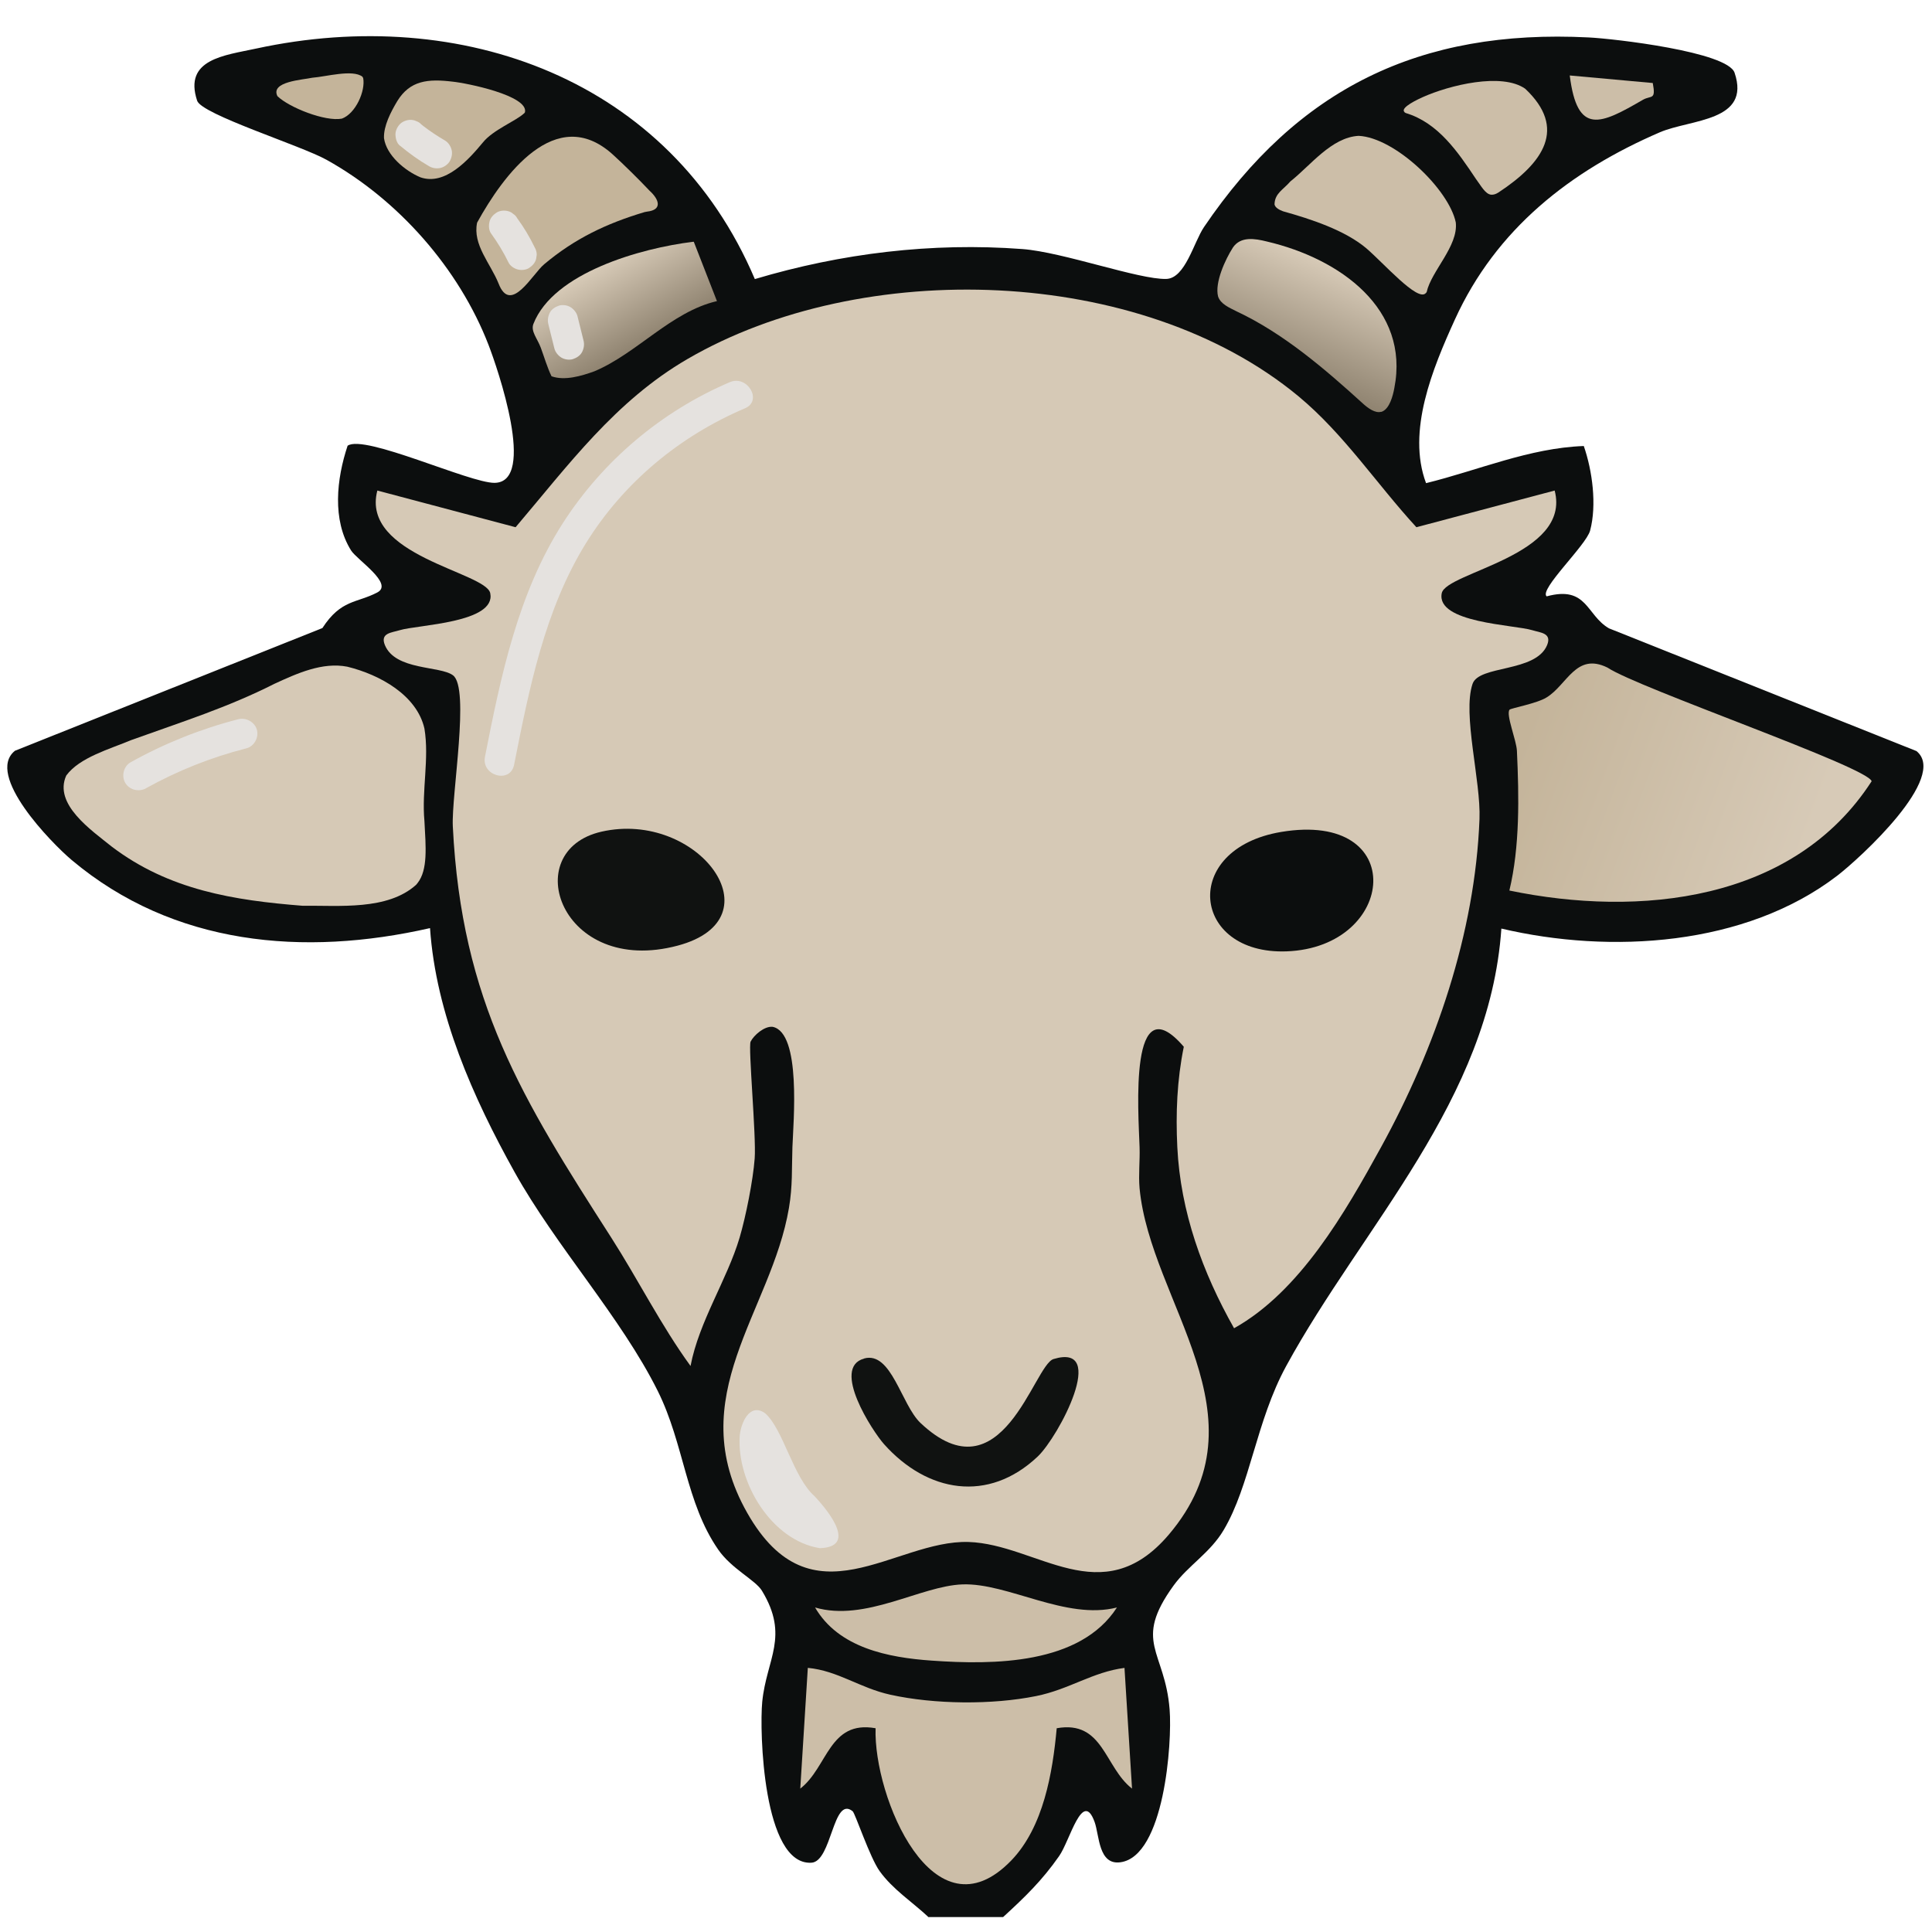 <?xml version="1.0" encoding="UTF-8"?>
<svg id="uuid-428bdd5d-7550-495b-9211-30d07e9d1c62" data-name="fill_goat" xmlns="http://www.w3.org/2000/svg" xmlns:xlink="http://www.w3.org/1999/xlink" viewBox="0 0 128 128">
  <defs>
    <linearGradient id="uuid-824ba593-ed2f-4982-a4be-b6d8c6f2f2a9" x1="52.68" y1="101.05" x2="90.18" y2="114.97" gradientTransform="translate(74) scale(.5)" gradientUnits="userSpaceOnUse">
      <stop offset="0" stop-color="#c4b49a"/>
      <stop offset="1" stop-color="#d7cab7"/>
    </linearGradient>
    <linearGradient id="uuid-cc0aa2e9-00a5-4ae9-8495-f52dee56a922" x1="85.42" y1="24.86" x2="88.47" y2="17.67" gradientUnits="userSpaceOnUse">
      <stop offset="0" stop-color="#8f8370"/>
      <stop offset="1" stop-color="#d7cab7"/>
    </linearGradient>
    <linearGradient id="uuid-8dc67f1a-54aa-4293-a0c4-0078630f6d28" x1="42.6" y1="22.83" x2="39.61" y2="17.65" xlink:href="#uuid-cc0aa2e9-00a5-4ae9-8495-f52dee56a922"/>
  </defs>
  <path d="M61.5,127c-1.07-1-2.35-1.82-3.22-3.03-.65-.9-1.62-3.83-1.79-3.97-1.31-1.06-1.37,3.33-2.73,3.41-3.21.19-3.45-8.72-3.26-10.66.28-2.84,1.82-4.33-.02-7.36-.43-.71-2.02-1.45-2.9-2.73-2.15-3.11-2.25-6.98-4-10.5-2.43-4.88-6.75-9.59-9.49-14.51s-5.21-10.46-5.6-16.16c-8.36,1.9-16.99,1.16-23.74-4.51-1.34-1.13-5.75-5.64-3.76-7.24l20.37-8.13c1.24-1.91,2.27-1.64,3.64-2.36,1.1-.58-1.34-2.15-1.74-2.78-1.27-2.03-.96-4.75-.23-6.94,1.12-.78,8.09,2.48,9.74,2.46,2.8-.04.19-7.6-.4-9.13-1.96-5.07-5.98-9.63-10.73-12.27-1.7-.95-8.29-3.01-8.58-3.92-.91-2.76,1.83-3,3.9-3.45,13.64-2.96,27.43,2.04,33.05,15.27,5.73-1.71,11.72-2.44,17.72-1.99,2.69.2,7.73,2.03,9.54,1.98,1.26-.04,1.82-2.44,2.5-3.44,6.22-9.17,14.27-13.13,25.48-12.56,1.67.08,9.2.95,9.67,2.34,1.1,3.24-2.9,3.07-4.94,3.94-5.94,2.56-10.86,6.41-13.59,12.41-1.47,3.23-3.2,7.4-1.91,10.84,3.46-.85,6.84-2.33,10.45-2.46.57,1.64.87,3.9.42,5.6-.26.98-3.4,3.91-2.88,4.36,2.7-.73,2.61,1.24,4.13,2.12l20.37,8.13c2.13,1.72-3.71,7.07-5.25,8.26-6.1,4.67-15.03,5.2-22.25,3.5-.78,11.37-9.2,19.71-14.26,28.99-1.99,3.65-2.38,7.9-4.14,10.86-.9,1.52-2.36,2.35-3.32,3.68-2.72,3.76-.57,4.29-.26,8.2.18,2.23-.36,9.74-3.26,10.13-1.46.2-1.39-1.78-1.71-2.67-.8-2.2-1.63,1.24-2.35,2.26-1.13,1.62-2.27,2.72-3.71,4.04h-5Z" style="fill: #0c0e0e;"/>
  <path d="M100,59c.7-2.92.64-6.23.5-9.25-.03-.71-.74-2.4-.49-2.73.08-.1,1.81-.41,2.45-.81,1.37-.83,1.95-3.01,4.04-1.98,2.01,1.35,17.28,6.6,17.5,7.53-5.17,8-15.41,9.02-24,7.24Z" style="fill: url(#uuid-824ba593-ed2f-4982-a4be-b6d8c6f2f2a9);"/>
  <path d="M74.5,110.5l.5,8c-1.83-1.42-1.9-4.55-4.99-4-.27,2.96-.88,6.54-3,8.75-5.16,5.36-9.15-4.21-9-8.75-3.09-.55-3.16,2.58-4.99,4l.5-8c2,.19,3.43,1.33,5.47,1.78,2.91.64,6.73.68,9.65.09,2.2-.44,3.75-1.6,5.88-1.87Z" style="fill: #ccbea8;"/>
  <path d="M27.57,58.62c-1.9,1.71-5.09,1.36-7.52,1.39-4.53-.36-8.85-1.03-12.66-3.93-1.34-1.08-3.86-2.8-3-4.7.88-1.2,2.88-1.75,4.31-2.35,3.36-1.21,6.39-2.16,9.49-3.73,1.5-.69,3.17-1.45,4.82-1.13,2.16.53,4.61,1.89,5.11,4.1.33,1.99-.19,4.1,0,6.13.09,1.7.24,3.23-.46,4.11l-.09.11Z" style="fill: #d6c9b6;"/>
  <path d="M102.5,42.74c-.76,1.83-4.51,1.31-4.94,2.57-.68,2.01.56,6.43.46,8.96-.29,7.56-2.92,15.18-6.52,21.73-2.38,4.33-5.37,9.56-9.74,12-2.09-3.7-3.55-7.72-3.76-12-.11-2.24-.02-4.45.43-6.65-3.64-4.23-3.01,4.28-2.93,6.65.03.91-.08,1.82,0,2.73.72,7.57,8.58,15.12,1.93,22.95-4.43,5.2-8.71.63-13.26.48-4.93-.15-10.39,5.59-14.66-1.92-4.38-7.7,1.6-13.33,2.76-20.21.25-1.47.18-2.61.23-4.03.06-1.66.6-7.58-1.31-7.97-.55-.06-1.25.56-1.46.98-.17.35.38,6.26.27,7.74-.11,1.46-.58,3.82-1,5.25-.83,2.79-2.69,5.55-3.25,8.5-1.95-2.68-3.47-5.72-5.25-8.5-5.91-9.21-9.92-15.62-10.5-27.25-.1-2.09,1.15-9.17.01-10.01-.85-.64-3.81-.31-4.51-2-.33-.81.45-.82.99-.99,1.18-.36,6.39-.48,5.99-2.45-.29-1.4-8.61-2.48-7.48-6.8l9.16,2.43c3.5-4.12,6.6-8.36,11.38-11.14,11.56-6.73,29.98-6.22,40.47,2.45,3.03,2.51,5.19,5.82,7.83,8.69l9.16-2.43c1.13,4.32-7.19,5.4-7.48,6.8-.4,1.97,4.81,2.09,5.99,2.45.54.17,1.32.18.99.99Z" style="fill: #d6c9b6;"/>
  <path d="M94.45,19.43c-.54.57-2.8-2.02-3.94-2.99-1.42-1.19-3.64-1.92-5.5-2.44-.22-.08-.53-.23-.57-.46.02-.74.58-.97,1.05-1.52,1.33-1.05,2.72-2.92,4.52-3.02,2.41.11,5.99,3.55,6.44,5.74.17,1.57-1.62,3.21-1.93,4.61l-.06.08Z" style="fill: #ccbea8;"/>
  <path d="M74,106.5c-2.44,3.79-8.18,3.81-12.27,3.52-2.88-.2-6.17-.84-7.73-3.52,3.33.97,6.99-1.43,9.76-1.53,3.02-.11,6.86,2.39,10.24,1.53Z" style="fill: #ccbea8;"/>
  <path d="M91.51,27.28c-.39.12-.88-.24-1.21-.54-2.55-2.32-5.28-4.66-8.37-6.11-.49-.25-1.06-.48-1.23-.99-.23-.91.47-2.44.99-3.25.51-.74,1.44-.59,2.24-.39,4.88,1.14,9.47,4.48,8.45,9.7-.1.55-.31,1.3-.75,1.54l-.11.05Z" style="fill: url(#uuid-cc0aa2e9-00a5-4ae9-8495-f52dee56a922);"/>
  <path d="M45.97,16.03l1.53,3.92c-3.03.7-5.29,3.46-8.12,4.65-.86.31-1.96.64-2.84.33-.29-.6-.48-1.27-.71-1.89s-.68-1.09-.49-1.58c1.33-3.4,7.13-5.02,10.57-5.44h.06Z" style="fill: url(#uuid-8dc67f1a-54aa-4293-a0c4-0078630f6d28);"/>
  <path d="M93.06,7.43c-.26-.21.35-.61,1.19-.99,1.78-.8,5.25-1.65,6.8-.56,2.78,2.62,1.22,4.9-1.77,6.87-.17.11-.33.16-.48.15-.4-.03-.7-.63-1.02-1.05-1.19-1.78-2.49-3.71-4.64-4.36l-.09-.05Z" style="fill: #ccbea8;"/>
  <path d="M42.71,14.05c-2.55.76-4.65,1.77-6.66,3.46-.78.65-2.22,3.36-3.02,1.27-.53-1.32-1.73-2.57-1.42-4.03,1.73-3.14,5.21-7.91,8.97-4.53.71.64,1.82,1.74,2.45,2.41.68.62.84,1.28-.16,1.39l-.16.03Z" style="fill: #c4b49a;"/>
  <path d="M34.71,7.52c-.54.5-2.05,1.09-2.71,1.91-.98,1.18-2.51,2.88-4.14,2.32-1.03-.43-2.26-1.46-2.42-2.6-.03-.81.45-1.73.88-2.45.84-1.37,2.03-1.49,3.67-1.29.91.09,5.04.92,4.79,2.03l-.07.09Z" style="fill: #c4b49a;"/>
  <path d="M24.06,5.16c.17.86-.5,2.37-1.41,2.7-1.11.21-3.5-.74-4.27-1.49-.48-.97,1.67-1.08,2.31-1.22.92-.07,2.67-.57,3.32-.07l.05.09Z" style="fill: #c4b49a;"/>
  <path d="M109.5,5.5c.22,1.16-.1.8-.65,1.11-2.81,1.63-4.35,2.39-4.85-1.61l5.5.5Z" style="fill: #ccbea8;"/>
  <path d="M39.85,55.1c6.38-1.45,11.77,5.76,5.05,7.55-7.73,2.06-10.62-6.28-5.05-7.55Z" style="fill: #101211;"/>
  <path d="M84.87,55.12c8.5-1.43,7.68,7.64.37,7.91-6.3.23-7.06-6.78-.37-7.91Z" style="fill: #0c0e0e;"/>
  <path d="M57.26,90c1.8-.48,2.45,3.06,3.72,4.27,5.41,5.12,7.51-3.84,8.82-4.23,3.63-1.1.35,5.13-1.05,6.46-3.28,3.1-7.32,2.38-10.18-.82-.76-.85-3.52-5.08-1.32-5.67Z" style="fill: #101211;"/>
  <path d="M50.7,93.64c1.19,1.05,1.85,4.24,3.27,5.49,1,1.07,2.8,3.36.35,3.44-3.2-.5-5.53-4.37-5.31-7.46.08-.83.63-2.12,1.59-1.54l.1.07Z" style="fill: #e5e2df;"/>
  <path d="M26.5,9.65c.61.51,1.25.97,1.94,1.37.23.13.52.17.77.1.23-.06.48-.24.6-.46.12-.23.18-.51.1-.77s-.23-.47-.46-.6c-.48-.28-.95-.59-1.39-.93l.2.16c-.12-.09-.24-.19-.35-.28-.09-.1-.2-.17-.32-.21-.12-.06-.25-.09-.39-.09-.25,0-.54.11-.71.29s-.3.44-.29.71c.01.25.09.54.29.71h0Z" style="fill: #e5e2df;"/>
  <path d="M32.53,15.46c.44.61.83,1.25,1.16,1.93.1.22.37.4.6.46.24.07.56.04.77-.1s.4-.34.46-.6l.04-.27c0-.18-.05-.35-.14-.5-.33-.68-.71-1.32-1.16-1.93-.06-.12-.15-.21-.26-.28-.1-.09-.21-.15-.34-.18-.24-.07-.56-.04-.77.1s-.4.34-.46.6-.05.56.1.77h0Z" style="fill: #e5e2df;"/>
  <path d="M36.33,21.48l.4,1.61c.06.24.25.47.46.6s.53.18.77.1.48-.23.6-.46.17-.5.1-.77l-.4-1.61c-.06-.24-.25-.47-.46-.6s-.53-.18-.77-.1-.48.23-.6.46-.17.5-.1.77h0Z" style="fill: #e5e2df;"/>
  <path d="M34.06,50.67c1-5.04,2.02-10.25,4.76-14.68,2.49-4.02,6.21-7.1,10.54-8.94,1.18-.5.16-2.23-1.01-1.73-4.52,1.93-8.4,5.2-11.06,9.34-2.98,4.65-4.11,10.14-5.16,15.48-.25,1.26,1.68,1.8,1.93.53h0Z" style="fill: #e5e2df;"/>
  <path d="M9.66,52.23c2.11-1.17,4.31-2.05,6.66-2.65.52-.13.84-.72.7-1.23s-.71-.83-1.23-.7c-2.49.64-4.89,1.6-7.13,2.85-.47.26-.63.91-.36,1.37s.89.62,1.37.36h0Z" style="fill: #e5e2df;"/>
</svg>